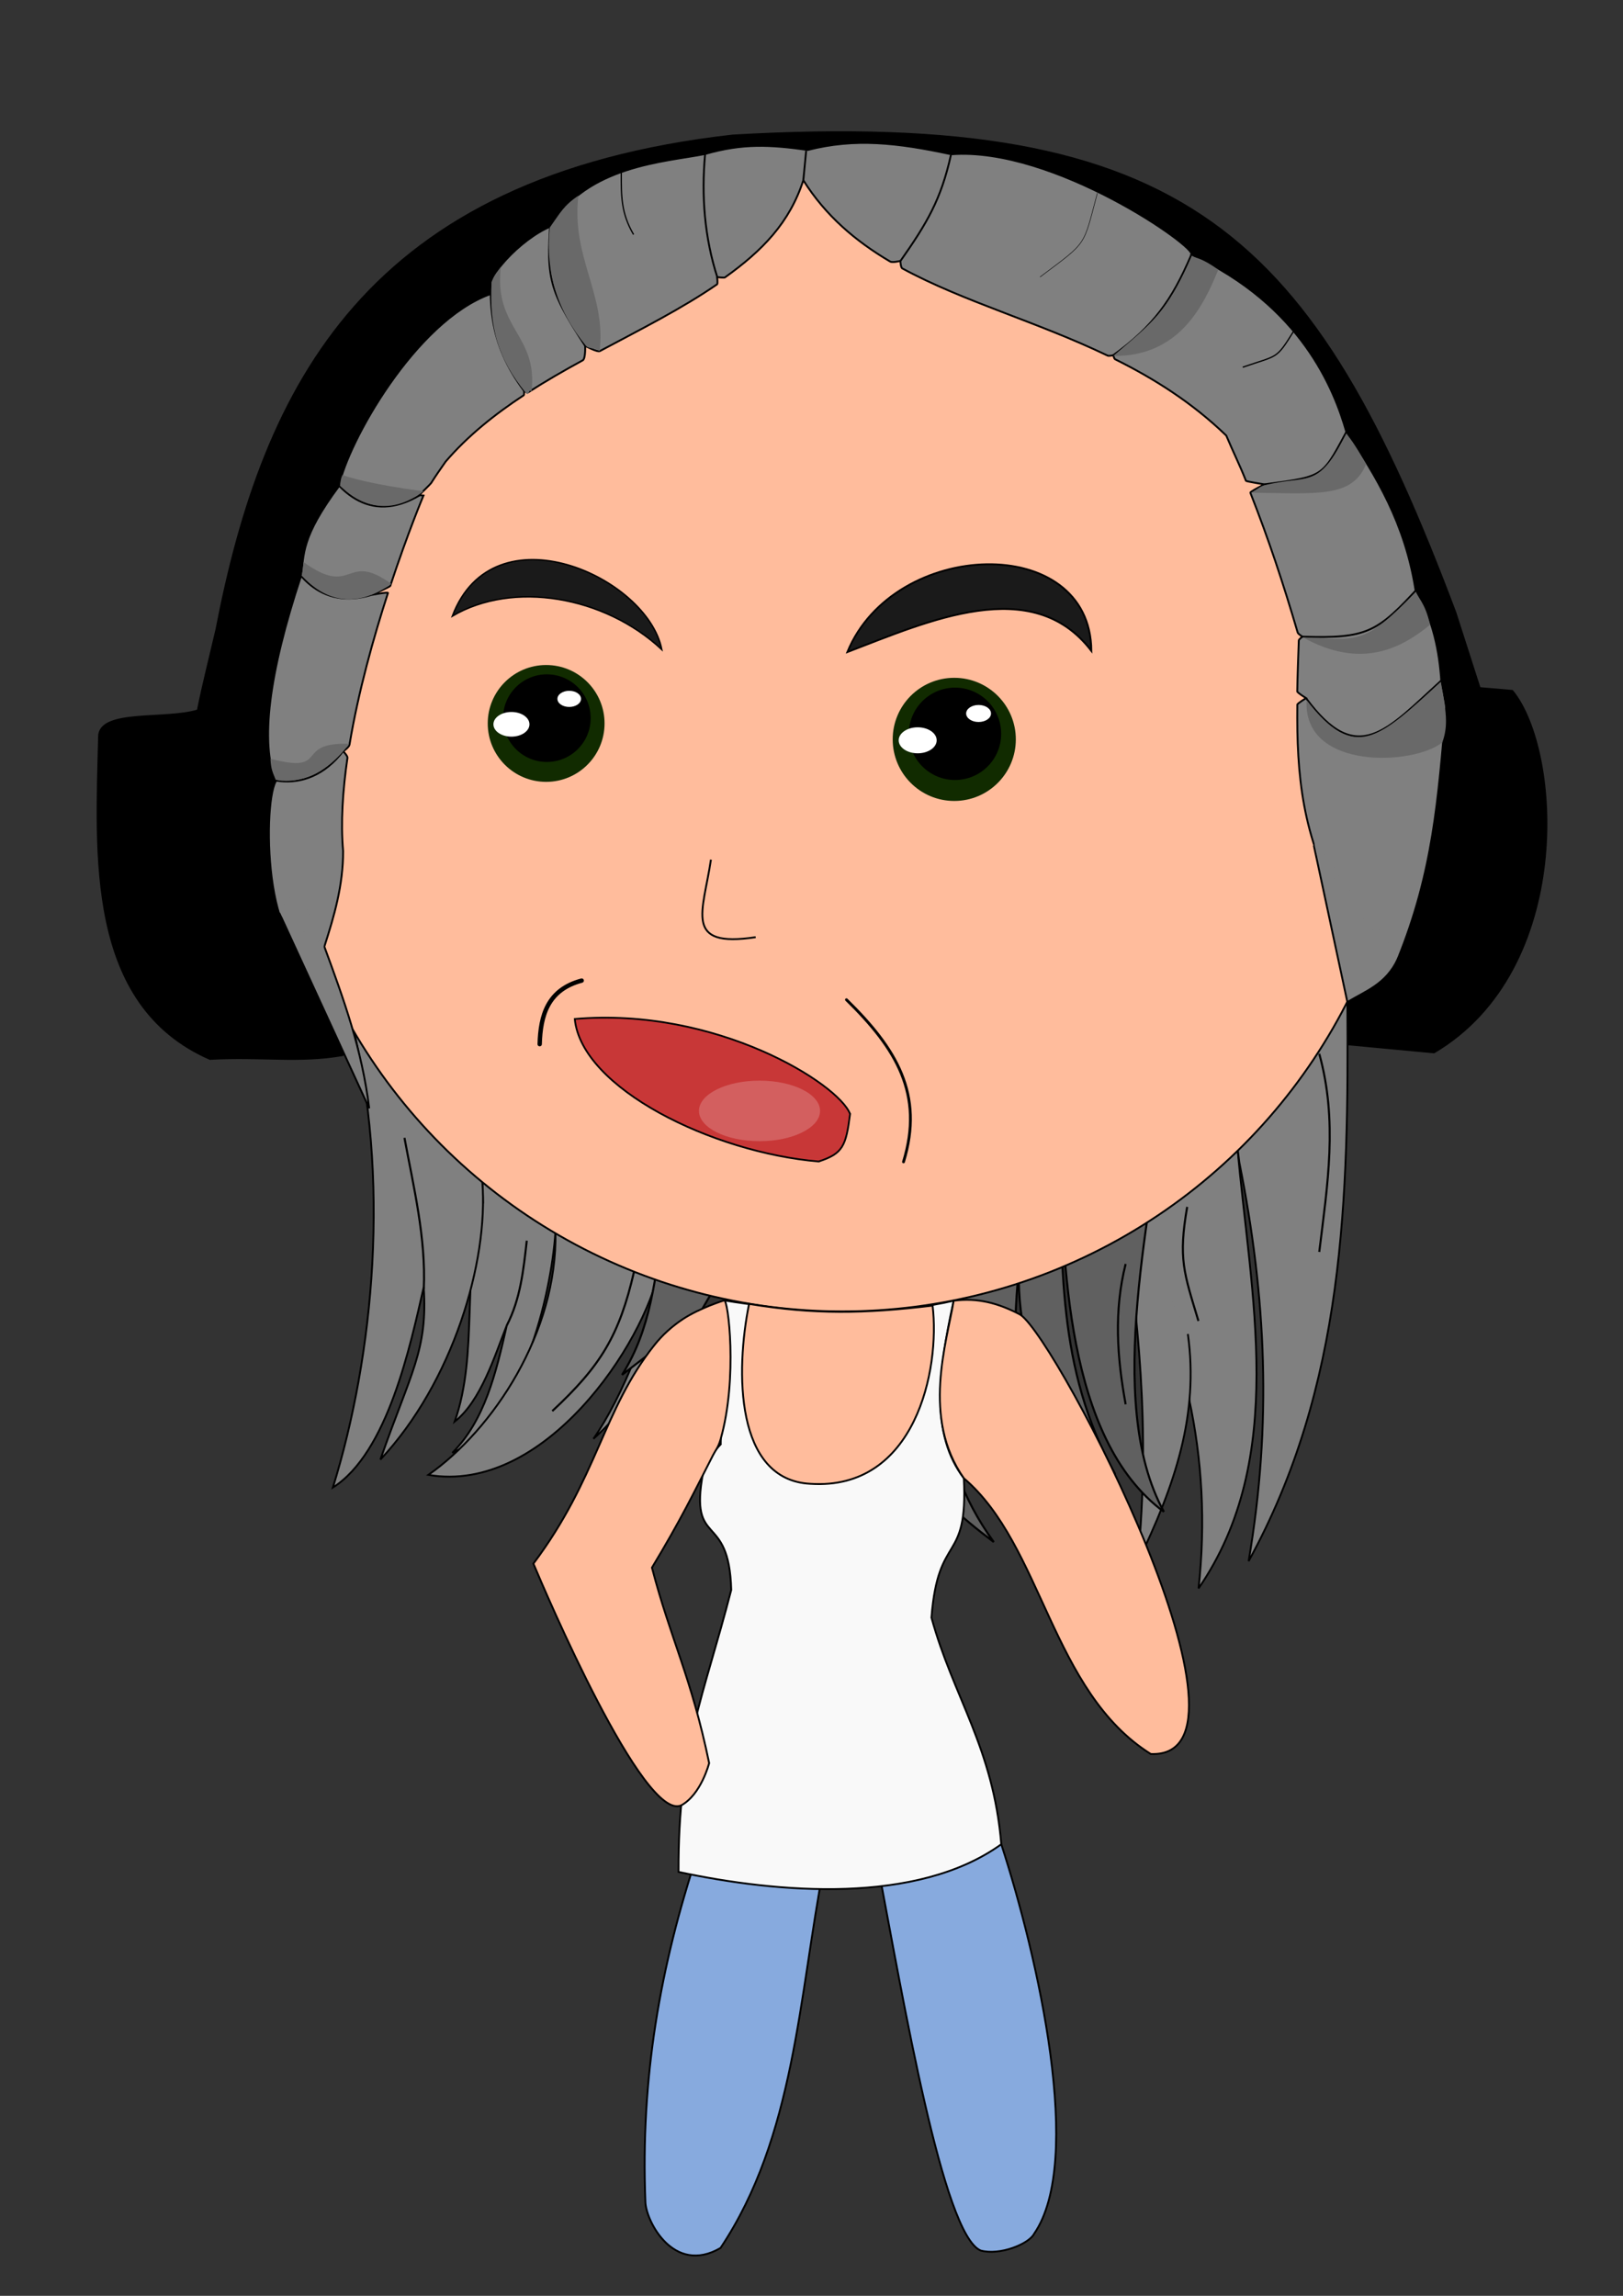<?xml version="1.0" encoding="UTF-8" standalone="no"?>
<svg
   xmlns:dc="http://purl.org/dc/elements/1.1/"
   xmlns:cc="http://creativecommons.org/ns#"
   xmlns:rdf="http://www.w3.org/1999/02/22-rdf-syntax-ns#"
   xmlns:svg="http://www.w3.org/2000/svg"
   xmlns="http://www.w3.org/2000/svg"
   xmlns:sodipodi="http://sodipodi.sourceforge.net/DTD/sodipodi-0.dtd"
   xmlns:inkscape="http://www.inkscape.org/namespaces/inkscape"
   width="210mm"
   height="297mm"
   viewBox="0 0 210 297"
   version="1.1"
   id="svg8"
   inkscape:version="1.0.1 (3bc2e813f5, 2020-09-07)"
   sodipodi:docname="Zinser.svg">
  <rect x="0" y="0" width="210" height="297" fill="#333333" stroke="none"/>
  <defs
     id="defs2" />
  <sodipodi:namedview
     id="base"
     pagecolor="#ffffff"
     bordercolor="#666666"
     borderopacity="1.0"
     inkscape:pageopacity="0.0"
     inkscape:pageshadow="2"
     inkscape:zoom="0.9382992"
     inkscape:cx="67.315759"
     inkscape:cy="279.72402"
     inkscape:document-units="mm"
     inkscape:current-layer="g17041"
     inkscape:document-rotation="0"
     showgrid="false"
     inkscape:window-width="1920"
     inkscape:window-height="1017"
     inkscape:window-x="1912"
     inkscape:window-y="-8"
     inkscape:window-maximized="1"
     inkscape:snap-nodes="false" />
  <g
     inkscape:label="Layer 1"
     inkscape:groupmode="layer"
     id="layer1">
    <g
       id="g1202"
       transform="matrix(0.902,0,0,0.902,9.905,16.129)">
      <g
         id="g1143"
         transform="translate(-7.464,46.726)">
        <g
           id="g16972">
          <g
             id="g17041">
            <path
               style="fill:#000000;stroke:#000000;stroke-width:0.265px;stroke-linecap:butt;stroke-linejoin:miter;stroke-opacity:1"
               d="m 185.084,84.724 17.105,1.604 C 222.3,74.452 220.501,43.087 213.415,34.478 L 208.738,34.077 205.263,23.252 C 184.867,-30.92 166.905,-48.936 101.562,-45.169 49.042,-39.243 34.295,-9.335 27.529,25.658 c -0.894,3.875 -1.893,7.726 -2.673,11.626 -4.674,1.426 -14.108,-0.157 -14.165,3.742 -0.406,16.879 -1.904,38.447 15.903,46.238 7.507,-0.404 12.712,0.546 18.976,-0.535 l 3.074,-1.203 z"
               id="path915"
               sodipodi:nodetypes="ccccccccccccc" />
            <path
               style="fill:#808080;stroke:#000000;stroke-width:0.265px;stroke-linecap:butt;stroke-linejoin:miter;stroke-opacity:1"
               d="m 173.992,99.959 c 1.848,21.164 7.301,44.488 -5.579,63.243 2.071,-18.998 -2.121,-36.019 -10.703,-52.171"
               id="path897"
               sodipodi:nodetypes="ccc" />
            <path
               style="fill:#808080;stroke:#000000;stroke-width:0.265px;stroke-linecap:butt;stroke-linejoin:miter;stroke-opacity:1"
               d="m 65.673,104.888 0.094,3.024 c -3.195,10.136 -0.58,21.531 -4.062,31.369 3.765,-2.938 5.782,-9.542 7.484,-13.831 -1.553,6.85 -3.166,13.657 -7.818,18.308 9.869,-4.419 14.169,-22.429 14.79,-31.688"
               id="path947"
               sodipodi:nodetypes="cccccc" />
            <path
               style="fill:#808080;stroke:#000000;stroke-width:0.265px;stroke-linecap:butt;stroke-linejoin:miter;stroke-opacity:1"
               d="m 46.869,81.643 c 5.68,22.663 3.25,48.112 -2.636,67.093 7.885,-4.995 11.119,-20.433 13.03,-28.728 0.59,9.078 -1.846,12.171 -6.215,24.719 10.359,-11.063 15.535,-28.339 14.625,-39.838 v 0"
               id="path989"
               sodipodi:nodetypes="cccccc" />
            <path
               style="fill:#808080;stroke:#000000;stroke-width:0.265px;stroke-linecap:butt;stroke-linejoin:miter;stroke-opacity:1"
               d="m 76.162,112.07 c 0.293,14.426 -8.929,28.345 -18.229,34.852 16.62,2.836 30.994,-18.808 33.159,-29.655 -0.733,7.286 -5.366,18.585 -9.481,24.479 6.161,-5.432 11.23,-14.696 13.355,-22.589"
               id="path907"
               sodipodi:nodetypes="ccccc" />
            <path
               style="fill:#808080;stroke:#000000;stroke-width:0.265px;stroke-linecap:butt;stroke-linejoin:miter;stroke-opacity:1"
               d="m 189.761,79.112 c 0.2,28.203 -0.347,54.983 -14.165,80.181 3.343,-19.674 2.561,-37.711 -1.336,-57.196 l -0.267,-2.138 v 0"
               id="path895"
               sodipodi:nodetypes="ccccc" />
            <path
               style="fill:#808080;stroke:#000000;stroke-width:0.265px;stroke-linecap:butt;stroke-linejoin:miter;stroke-opacity:1"
               d="m 157.334,106.778 c 2.4,18.285 4.206,32.861 2.362,52.633 5.35,-11.032 8.792,-21.164 7.182,-32.695 v 0"
               id="path899"
               sodipodi:nodetypes="cccc" />
            <path
               style="fill:#606060;fill-opacity:1;stroke:#000000;stroke-width:0.293px;stroke-linecap:butt;stroke-linejoin:miter;stroke-opacity:1"
               d="m 92.287,73.608 -0.646,38.108 c -1.296,7.019 -1.675,14.126 -5.928,20.858 l 10.88,-8.371 8.397,-14.425 7.105,-24.329 10.55,45.213 c 2.498,12.97 6.501,18.441 16.394,25.891 -9.294,-12.854 -7.867,-25.094 -7.997,-40.316 2.727,15.286 5.058,24.89 16.794,34.018 -8.124,-14.433 -5.617,-27.195 -4.306,-43.06 -2.64,17.418 0.047,28.484 12.918,39.616 -8.446,-15.217 -7.58,-30.273 -7.966,-47.151 0.487,16.494 0.847,42.121 14.956,52.549 -8.738,-15.958 -1.475,-43.828 0.331,-61.161 z"
               id="path16788"
               sodipodi:nodetypes="cccccccccccccccc" />
            <path
               style="fill:#87aade;fill-opacity:1;stroke:#000000;stroke-width:0.265px;stroke-linecap:butt;stroke-linejoin:miter;stroke-opacity:1"
               d="m 114.638,203.193 c -3.561,18.525 -4.122,38.608 -14.796,54.604 -6.769,3.957 -10.744,-3.954 -10.781,-6.643 -0.691,-17.606 2.061,-33.68 7.602,-50.279 7.241,-2.34 11.697,-1.418 17.975,2.318 z"
               id="path1021-1"
               sodipodi:nodetypes="ccccc" />
            <path
               style="fill:#87aade;fill-opacity:1;stroke:#000000;stroke-width:0.265px;stroke-linecap:butt;stroke-linejoin:miter;stroke-opacity:1"
               d="m 122.518,203.518 c 3.508,18.535 9.245,52.387 14.638,54.647 2.744,0.748 6.892,-0.927 7.659,-2.387 7.23,-10.461 0.582,-39.614 -4.697,-55.878 -7.129,0.244 -11.126,-0.209 -17.601,3.619 z"
               id="path1021"
               sodipodi:nodetypes="ccccc" />
            <path
               style="fill:#f9f9f9;stroke:#000000;stroke-width:0.265px;stroke-linecap:butt;stroke-linejoin:miter;stroke-opacity:1"
               d="m 99.865,142.538 c 0,0 -2.191,2.247 -2.537,4.117 -2.017,10.911 3.753,5.316 4.047,16.769 -3.979,15.436 -7.607,22.499 -7.56,40.443 14.338,3.066 34.238,4.721 46.302,-3.969 -1.151,-13.847 -6.915,-21.172 -10.016,-32.506 0.951,-12.386 5.254,-7.521 4.646,-19.982 -4.75,-6.232 -3.754,-15.009 -1.464,-25.467 -3.392,0.807 -9.549,1.7 -15.285,1.608 -9.007,-0.146 -17.647,-1.654 -17.647,-1.654 0,0 -0.035,-1.28 -0.487,20.64 z"
               id="path1015"
               sodipodi:nodetypes="csccccccscc" />
            <path
               style="fill:#ffbc9c;fill-opacity:1;stroke:#000000;stroke-width:0.265px;stroke-linecap:butt;stroke-linejoin:miter;stroke-opacity:1"
               d="m 90.336,128.323 c -7.404,9.36 -8.129,19.049 -17.337,31.326 1.631,3.893 15.817,37.144 21.216,34.667 2.868,-1.587 3.993,-6.059 3.993,-6.059 -2.59,-12.478 -5.472,-17.584 -8.203,-28.03 4.214,-6.997 5.977,-10.684 8.76,-16.134 0.379,-0.743 0.749,-1.092 1.082,-2.256 2.506,-8.776 1.077,-20.233 0.506,-19.939 0,0 -3.447,1.066 -5.859,2.646 -1.567,1.026 -2.996,2.311 -4.158,3.78 z"
               id="path1019"
               sodipodi:nodetypes="sccccsscss" />
            <circle
               style="opacity:1;fill:#ffbc9c;fill-opacity:1;stroke:#000000;stroke-width:0.265;stroke-linecap:round;stroke-linejoin:round;stroke-opacity:1"
               id="path851"
               cx="117.331"
               cy="42.229"
               r="81.25" />
            <path
               style="fill:#1a1a1a;stroke:#000000;stroke-width:0.265px;stroke-linecap:butt;stroke-linejoin:miter;stroke-opacity:1"
               d="m 118.04,28.909 c 6.692,-16.303 34.884,-17.207 34.994,-0.167 -8.453,-11.085 -23.353,-4.277 -34.994,0.167 z"
               id="path853"
               sodipodi:nodetypes="ccc" />
            <path
               style="fill:#1a1a1a;stroke:#000000;stroke-width:0.214px;stroke-linecap:butt;stroke-linejoin:miter;stroke-opacity:1"
               d="M 61.375,23.751 C 67.279,8.146 89.37,18.117 91.41,28.549 83.175,20.856 70.053,18.636 61.375,23.751 Z"
               id="path853-0"
               sodipodi:nodetypes="ccc" />
            <path
               style="fill:#c83737;stroke:#000000;stroke-width:0.252px;stroke-linecap:butt;stroke-linejoin:miter;stroke-opacity:1"
               d="m 118.424,95.159 c -0.589,4.61 -1.03,5.684 -4.507,6.818 -15.223,-1.285 -34.003,-10.477 -34.985,-20.443 20.281,-1.751 37.85,9.282 39.491,13.625 z"
               id="path872"
               sodipodi:nodetypes="cccc" />
            <path
               style="fill:#808080;stroke:#000000;stroke-width:0.265px;stroke-linecap:butt;stroke-linejoin:miter;stroke-opacity:1"
               d="m 43.03,71.094 c 1.39,-4.33 2.679,-8.703 2.673,-13.631 -0.358,-4.073 -0.065,-8.667 0.623,-13.387 0.037,-0.255 -0.603,-0.935 -0.603,-0.935 0,0 0.834,-0.571 0.896,-0.941 1.263,-7.604 3.453,-15.399 5.516,-21.76 0.059,-0.182 -2.362,0.277 -2.362,0.277 0,0 2.645,-1.141 2.698,-1.301 2.518,-7.627 4.757,-12.951 4.757,-12.951 l -0.627,-0.057 c 0,0 1.62,-1.564 1.723,-1.727 0.785,-1.242 1.218,-1.834 2.08,-3.078 3.185,-3.707 7.043,-6.786 11.205,-9.521 0.087,-0.057 0.048,-0.679 0.048,-0.679 0,0 0.436,0.363 0.548,0.291 2.544,-1.64 5.193,-3.159 7.865,-4.619 0.439,-0.24 0.351,-2.086 0.351,-2.086 0,0 1.738,0.957 2.122,0.752 5.906,-3.153 11.801,-6.117 16.803,-9.571 0.126,-0.087 0.01,-1.031 0.01,-1.031 0,0 1.001,0.125 1.124,0.037 5.405,-3.86 9.288,-7.889 11.238,-13.93 3.212,5.104 7.507,8.738 12.451,11.655 0.343,0.202 1.472,-0.088 1.472,-0.088 0,0 0.036,0.946 0.273,1.075 8.776,4.76 19.335,7.645 29.462,12.51 0.187,0.09 0.82,-0.059 0.82,-0.059 0,0 0.085,0.5 0.257,0.585 5.595,2.777 11.032,6.205 15.936,10.939 1.003,2.38 1.889,4.122 2.823,6.48 0.045,0.114 2.648,0.519 2.648,0.519 0,0 -2.076,1.045 -2.016,1.198 2.625,6.678 4.737,13.043 6.789,20.051 0.06,0.206 0.676,0.594 0.676,0.594 0,0 -0.509,0.371 -0.515,0.545 -0.09,2.456 -0.18,4.893 -0.222,7.313 -0.003,0.166 1.256,0.957 1.256,0.957 0,0 -1.245,0.768 -1.247,0.933 -0.115,10.103 0.711,18.989 6.111,28.496 l 5.078,5.88 3.207,2.138 c 5.112,-12.598 5.796,-22.826 6.949,-36.081 -0.115,-1.021 -0.678,-3.721 -0.678,-3.721 -0.305,-4.391 -1.127,-8.783 -3.713,-13.174 -1.495,-9.479 -5.618,-16.329 -9.93,-22.686 -1.734,-6.038 -6.424,-18.087 -22.228,-25.387 0.948,-0.948 -19.735,-15.534 -34.441,-14.398 -7.739,-1.669 -13.83,-2.352 -20.574,-0.622 -5.387,-0.75 -9.276,-0.991 -14.759,0.586 -5.742,1.138 -16.917,1.625 -22.145,10.397 -4.225,1.749 -9.867,7.648 -8.632,9.69 -10.797,3.915 -20.505,21.39 -21.714,27.541 -5.502,7.417 -4.984,9.74 -5.448,12.895 -4.691,14.169 -5.84,23.911 -3.641,29.469 -2.011,3.675 -1.383,28.331 7.007,23.621 z"
               id="path893"
               sodipodi:nodetypes="ccscsscsccscscsscsscscscsscscscsscsscsccccccccccccccccc" />
            <path
               style="fill:none;stroke:#000000;stroke-width:0.265px;stroke-linecap:butt;stroke-linejoin:miter;stroke-opacity:1"
               d="m 57.263,120.007 v 0"
               id="path903" />
            <path
               style="fill:#808080;stroke:#000000;stroke-width:0.265px;stroke-linecap:butt;stroke-linejoin:miter;stroke-opacity:1"
               d="M 36.557,66.333 49.445,94.346 C 48.388,85.841 45.854,78.886 42.939,70.964"
               id="path911"
               sodipodi:nodetypes="ccc" />
            <path
               style="fill:#808080;stroke:#000000;stroke-width:0.265px;stroke-linecap:butt;stroke-linejoin:miter;stroke-opacity:1"
               d="m 189.761,79.112 -4.811,-22.451 12.027,16.303 c -1.671,3.591 -4.591,4.559 -7.216,6.147"
               id="path913"
               sodipodi:nodetypes="cccc" />
            <path
               style="fill:#808080;fill-opacity:1;stroke:none;stroke-width:0.265px;stroke-linecap:butt;stroke-linejoin:miter;stroke-opacity:1"
               d="m 185.017,56.076 0.086,0.735 0.264,1.086 11.159,15.284 0.336,-0.276 0.164,-0.553 z"
               id="path934"
               sodipodi:nodetypes="ccccccc" />
            <path
               style="fill:#808080;fill-opacity:1;stroke:none;stroke-width:0.265px;stroke-linecap:butt;stroke-linejoin:miter;stroke-opacity:1"
               d="m 36.958,66.859 -0.387,-0.802 2.56,-3.457 3.757,8.732 0.067,-0.564 z"
               id="path936"
               sodipodi:nodetypes="cccccc" />
            <path
               style="fill:none;stroke:#000000;stroke-width:0.265px;stroke-linecap:butt;stroke-linejoin:miter;stroke-opacity:1"
               d="m 183.828,35.518 c 7.376,10.071 11.626,4.529 19.523,-2.634"
               id="path991"
               sodipodi:nodetypes="cc" />
            <path
               style="fill:none;stroke:#000000;stroke-width:0.265px;stroke-linecap:butt;stroke-linejoin:miter;stroke-opacity:1"
               d="m 183.308,26.703 c 9.31,0.288 10.744,-0.599 16.83,-7.238"
               id="path993"
               sodipodi:nodetypes="cc" />
            <path
               style="fill:none;stroke:#000000;stroke-width:0.265px;stroke-linecap:butt;stroke-linejoin:miter;stroke-opacity:1"
               d="m 177.86,4.86 c 9.027,-1.209 8.168,-0.923 12.451,-8.829"
               id="path995"
               sodipodi:nodetypes="cc" />
            <path
               style="fill:none;stroke:#000000;stroke-width:0.265px;stroke-linecap:butt;stroke-linejoin:miter;stroke-opacity:1"
               d="m 156.104,-13.607 c 5.834,-4.212 8.475,-7.932 11.231,-14.362"
               id="path997"
               sodipodi:nodetypes="cc" />
            <path
               style="fill:none;stroke:#000000;stroke-width:0.265px;stroke-linecap:butt;stroke-linejoin:miter;stroke-opacity:1"
               d="m 125.677,-27.214 c 3.77,-5.37 5.793,-8.776 7.209,-15.147"
               id="path999"
               sodipodi:nodetypes="cc" />
            <path
               style="fill:none;stroke:#000000;stroke-width:0.265px;stroke-linecap:butt;stroke-linejoin:miter;stroke-opacity:1"
               d="M 99.408,-24.757 C 97.536,-30.529 97.082,-36.514 97.626,-42.495"
               id="path1001"
               sodipodi:nodetypes="cc" />
            <path
               style="fill:none;stroke:#000000;stroke-width:0.265px;stroke-linecap:butt;stroke-linejoin:miter;stroke-opacity:1"
               d="m 111.719,-38.754 0.406,-4.227"
               id="path1003"
               sodipodi:nodetypes="cc" />
            <path
               style="fill:none;stroke:#000000;stroke-width:0.265px;stroke-linecap:butt;stroke-linejoin:miter;stroke-opacity:1"
               d="m 80.421,-15.01 c -5.643,-8.623 -5.55,-10.044 -4.825,-19.953"
               id="path1005"
               sodipodi:nodetypes="cc" />
            <path
               style="fill:none;stroke:#000000;stroke-width:0.265px;stroke-linecap:butt;stroke-linejoin:miter;stroke-opacity:1"
               d="M 71.65,-8.564 C 66.522,-15.476 66.416,-21.277 67.28,-29.482"
               id="path1007"
               sodipodi:nodetypes="cc" />
            <path
               style="fill:none;stroke:#000000;stroke-width:0.265px;stroke-linecap:butt;stroke-linejoin:miter;stroke-opacity:1"
               d="M 56.696,6.426 C 49.45,10.679 44.526,5.933 41.388,-0.567"
               id="path1009"
               sodipodi:nodetypes="cc" />
            <path
               style="fill:none;stroke:#000000;stroke-width:0.265px;stroke-linecap:butt;stroke-linejoin:miter;stroke-opacity:1"
               d="M 49.773,20.717 C 42.476,22.901 38.272,17.864 36.097,11.339"
               id="path1011"
               sodipodi:nodetypes="cc" />
            <path
               style="fill:none;stroke:#000000;stroke-width:0.265px;stroke-linecap:butt;stroke-linejoin:miter;stroke-opacity:1"
               d="M 45.735,43.089 C 40.346,50.134 32.475,47.71 28.726,42.711"
               id="path1013"
               sodipodi:nodetypes="cc" />
            <path
               style="fill:#ffbc9c;fill-opacity:1;stroke:#000000;stroke-width:0.265px;stroke-linecap:butt;stroke-linejoin:miter;stroke-opacity:1"
               d="m 142.873,123.959 c 5.418,3.736 36.568,63.716 18.691,62.996 -14.266,-8.942 -15.538,-29.961 -26.816,-39.544 -6.08,-8.633 -2.474,-19.376 -1.464,-25.467 3.451,-0.46 6.451,0.353 9.589,2.014 z"
               id="path1017"
               sodipodi:nodetypes="ccccc" />
            <path
               style="fill:#ffbc9c;fill-opacity:1;stroke:#000000;stroke-width:0.265px;stroke-linecap:butt;stroke-linejoin:miter;stroke-opacity:1"
               d="m 103.935,122.401 c -1.955,9.641 -2.011,25.259 8.798,25.8 15.07,0.994 18.638,-16.393 17.527,-25.558 -9.862,1.173 -16.938,1.293 -26.325,-0.242 z"
               id="path1038"
               sodipodi:nodetypes="cccc" />
            <ellipse
               style="opacity:1;fill:#d35f5f;fill-opacity:1;stroke:none;stroke-width:0.265;stroke-linecap:round;stroke-linejoin:round;stroke-opacity:1"
               id="path1044"
               cx="105.433"
               cy="94.721"
               rx="8.686"
               ry="4.343" />
            <g
               id="g16782"
               transform="matrix(0.667,0,0,0.667,25.591,11.572)">
              <circle
                 style="opacity:1;fill:#112b00;stroke-width:0.265;stroke-linecap:round;stroke-linejoin:round"
                 id="path874-8"
                 cx="73.816"
                 cy="41.345"
                 r="12.562" />
              <circle
                 style="opacity:1;fill:#000000;fill-opacity:1;stroke-width:0.34;stroke-linecap:round;stroke-linejoin:round"
                 id="path917-7"
                 cx="73.969"
                 cy="40.208"
                 r="9.422" />
              <ellipse
                 style="opacity:1;fill:#ffffff;fill-opacity:1;stroke:none;stroke-width:0.404;stroke-linecap:round;stroke-linejoin:round;stroke-opacity:1"
                 id="path1052-5-2-2"
                 cx="66.353"
                 cy="41.533"
                 rx="3.875"
                 ry="2.652" />
              <ellipse
                 style="opacity:1;fill:#ffffff;fill-opacity:1;stroke:none;stroke-width:0.265;stroke-linecap:round;stroke-linejoin:round;stroke-opacity:1"
                 id="path1052-4-5"
                 cx="78.78"
                 cy="36.062"
                 rx="2.539"
                 ry="1.737" />
            </g>
            <g
               id="g16770"
               transform="matrix(0.703,0,0,0.703,36.982,9.682)">
              <circle
                 style="opacity:1;fill:#112b00;stroke-width:0.265;stroke-linecap:round;stroke-linejoin:round"
                 id="path874"
                 cx="137.109"
                 cy="45.169"
                 r="12.562" />
              <circle
                 style="opacity:1;fill:#000000;fill-opacity:1;stroke-width:0.34;stroke-linecap:round;stroke-linejoin:round"
                 id="path917"
                 cx="137.262"
                 cy="44.032"
                 r="9.422" />
              <ellipse
                 style="opacity:1;fill:#ffffff;fill-opacity:1;stroke:none;stroke-width:0.404;stroke-linecap:round;stroke-linejoin:round;stroke-opacity:1"
                 id="path1052-5-2"
                 cx="129.646"
                 cy="45.357"
                 rx="3.875"
                 ry="2.652" />
              <ellipse
                 style="opacity:1;fill:#ffffff;fill-opacity:1;stroke:none;stroke-width:0.265;stroke-linecap:round;stroke-linejoin:round;stroke-opacity:1"
                 id="path1052-4"
                 cx="142.073"
                 cy="39.886"
                 rx="2.539"
                 ry="1.737" />
            </g>
            <path
               style="fill:none;stroke:#000000;stroke-width:0.627;stroke-linecap:round;stroke-linejoin:miter;stroke-miterlimit:4;stroke-dasharray:none;stroke-opacity:1"
               d="m 73.9,85.145 c 0.114,-4.105 1.137,-7.812 6.024,-9.115"
               id="path16784"
               sodipodi:nodetypes="cc" />
            <path
               style="fill:none;stroke:#000000;stroke-width:0.405;stroke-linecap:round;stroke-linejoin:miter;stroke-opacity:1;stroke-miterlimit:4;stroke-dasharray:none"
               d="m 117.908,78.776 c 7.147,6.99 11.162,13.566 8.181,23.253"
               id="path16786"
               sodipodi:nodetypes="cc" />
            <path
               style="mix-blend-mode:darken;fill:#696969;fill-opacity:1;stroke:none;stroke-width:0.293px;stroke-linecap:butt;stroke-linejoin:miter;stroke-opacity:1"
               d="m 82.494,-14.224 c -0.371,-0.486 -1.563,-0.312 -1.936,-0.765 -4.138,-5.026 -5.848,-10.542 -5.219,-16.971 1.527,-2.143 1.986,-3.151 4.117,-4.588 -1.064,8.857 4.034,14.173 3.038,22.324 z"
               id="path16792"
               sodipodi:nodetypes="csccc" />
            <path
               style="mix-blend-mode:darken;fill:#696969;fill-opacity:1;stroke:none;stroke-width:0.293px;stroke-linecap:butt;stroke-linejoin:miter;stroke-opacity:1"
               d="m 72.718,-8.455 c -0.371,-0.486 -0.379,0.711 -0.752,0.258 -4.138,-5.026 -5.299,-9.497 -4.965,-15.965 0.276,-0.638 0.286,-0.833 1.333,-2.163 -1.064,8.857 5.38,9.719 4.384,17.87 z"
               id="path16792-2"
               sodipodi:nodetypes="csccc" />
            <path
               style="mix-blend-mode:darken;fill:#696969;fill-opacity:1;stroke:none;stroke-width:0.293px;stroke-linecap:butt;stroke-linejoin:miter;stroke-opacity:1"
               d="M 57.254,5.851 C 51.204,10.318 46.936,6.582 45.253,5.062 45.382,3.973 45.438,3.921 45.606,3.518 c 1.206,0.425 4.322,1.369 11.647,2.333 z"
               id="path16792-2-1"
               sodipodi:nodetypes="cccc" />
            <path
               style="mix-blend-mode:darken;fill:#696969;fill-opacity:1;stroke:none;stroke-width:0.293px;stroke-linecap:butt;stroke-linejoin:miter;stroke-opacity:1"
               d="m 52.627,19.141 c -7.976,5.624 -12.663,-1.3 -12.871,-1.149 0.112,-0.757 0.067,-0.101 0.277,-1.982 7.233,5.221 5.946,-1.689 12.594,3.131 z"
               id="path16792-2-1-7"
               sodipodi:nodetypes="cccc" />
            <path
               style="mix-blend-mode:darken;fill:#696969;fill-opacity:1;stroke:none;stroke-width:0.293px;stroke-linecap:butt;stroke-linejoin:miter;stroke-opacity:1"
               d="m 46.569,42.076 c -3.836,5.211 -8.372,5.674 -10.535,5.151 -0.45,-1.099 -0.69,-1.552 -0.752,-3.012 8.631,2.252 3.262,-2.431 11.286,-2.139 z"
               id="path16792-2-1-8"
               sodipodi:nodetypes="cccc" />
            <path
               style="mix-blend-mode:darken;fill:#696969;fill-opacity:1;stroke:none;stroke-width:0.293px;stroke-linecap:butt;stroke-linejoin:miter;stroke-opacity:1"
               d="m 156.175,-13.556 c 9.612,0.114 13.07,-7.495 15.07,-12.373 -2.579,-1.825 -3.192,-1.588 -3.779,-1.991 -3.571,8.21 -5.749,9.587 -11.29,14.364 z"
               id="path16792-2-1-9"
               sodipodi:nodetypes="cccc" />
            <path
               style="mix-blend-mode:darken;fill:#696969;fill-opacity:1;stroke:none;stroke-width:0.293px;stroke-linecap:butt;stroke-linejoin:miter;stroke-opacity:1"
               d="m 175.93,6.056 c 9.612,0.114 14.527,0.765 16.527,-4.113 -1.736,-2.973 -2.144,-3.466 -2.85,-4.358 -4.115,8.194 -5.416,5.804 -11.787,7.417 -0.708,0.179 -1.183,0.796 -1.89,1.055 z"
               id="path16792-2-1-9-6"
               sodipodi:nodetypes="cccsc" />
            <path
               style="mix-blend-mode:darken;fill:#696969;fill-opacity:1;stroke:none;stroke-width:0.293px;stroke-linecap:butt;stroke-linejoin:miter;stroke-opacity:1"
               d="m 183.374,26.793 c 8.393,4.687 14.16,1.544 18.245,-1.789 -0.68,-3.185 -1.855,-3.991 -2.017,-4.722 -7.439,7.58 -8.121,6.946 -16.228,6.511 z"
               id="path16792-2-1-9-7"
               sodipodi:nodetypes="cccc" />
            <path
               style="mix-blend-mode:darken;fill:#696969;fill-opacity:1;stroke:none;stroke-width:0.293px;stroke-linecap:butt;stroke-linejoin:miter;stroke-opacity:1"
               d="m 183.919,35.815 c -0.589,10.091 15.382,9.379 19.467,6.046 0.88,-2.48 0.537,-4.439 -0.225,-8.686 -8.866,8.124 -12.313,11.613 -19.242,2.64 z"
               id="path16792-2-1-9-7-8"
               sodipodi:nodetypes="cccc" />
            <path
               style="fill:none;stroke:#000000;stroke-width:0.293px;stroke-linecap:butt;stroke-linejoin:miter;stroke-opacity:1"
               d="m 185.728,86.526 c 2.679,9.65 1.19,18.686 0,28.42"
               id="path16887"
               sodipodi:nodetypes="cc" />
            <path
               style="fill:none;stroke:#000000;stroke-width:0.293px;stroke-linecap:butt;stroke-linejoin:miter;stroke-opacity:1"
               d="m 166.781,108.487 c -1.293,7.44 -0.471,9.443 1.615,16.363"
               id="path16889"
               sodipodi:nodetypes="cc" />
            <path
               style="fill:none;stroke:#000000;stroke-width:0.293px;stroke-linecap:butt;stroke-linejoin:miter;stroke-opacity:1"
               d="m 157.954,116.669 c -1.701,6.729 -1.236,13.402 0,20.131"
               id="path16891"
               sodipodi:nodetypes="cc" />
            <path
               style="fill:none;stroke:#000000;stroke-width:0.293px;stroke-linecap:butt;stroke-linejoin:miter;stroke-opacity:1"
               d="M 57.273,120.248 C 57.601,112.983 55.819,105.667 54.501,98.583"
               id="path16893"
               sodipodi:nodetypes="cc" />
            <path
               style="fill:none;stroke:#000000;stroke-width:0.293px;stroke-linecap:butt;stroke-linejoin:miter;stroke-opacity:1"
               d="m 69.182,125.483 c 1.966,-3.791 2.397,-7.996 2.866,-12.151"
               id="path16895"
               sodipodi:nodetypes="cc" />
            <path
               style="fill:none;stroke:#000000;stroke-width:0.293px;stroke-linecap:butt;stroke-linejoin:miter;stroke-opacity:1"
               d="m 75.708,137.768 c 6.989,-6.512 9.605,-10.843 11.734,-20.023"
               id="path16897"
               sodipodi:nodetypes="cc" />
            <path
               style="fill:none;stroke:#000000;stroke-width:0.072;stroke-linecap:butt;stroke-linejoin:miter;stroke-opacity:1;stroke-miterlimit:4;stroke-dasharray:none"
               d="m 145.674,-24.88 c 6.87,-5.163 6.14,-4.224 8.221,-12.027"
               id="path16899"
               sodipodi:nodetypes="cc" />
            <path
               style="fill:none;stroke:#000000;stroke-width:0.183;stroke-linecap:butt;stroke-linejoin:miter;stroke-opacity:1;stroke-miterlimit:4;stroke-dasharray:none"
               d="m 174.752,-11.94 c 5.063,-1.767 4.732,-1.016 7.308,-5.176"
               id="path16901"
               sodipodi:nodetypes="cc" />
            <path
               style="fill:none;stroke:#000000;stroke-width:0.183;stroke-linecap:butt;stroke-linejoin:miter;stroke-opacity:1;stroke-miterlimit:4;stroke-dasharray:none"
               d="m 87.366,-30.97 c -1.814,-3.105 -1.764,-5.511 -1.764,-8.895"
               id="path16903"
               sodipodi:nodetypes="cc" />
          </g>
        </g>
      </g>
      <path
         style="fill:none;stroke:#000000;stroke-width:0.265px;stroke-linecap:butt;stroke-linejoin:miter;stroke-opacity:1"
         d="m 97.42,116.53 v 0 c -10.437,1.593 -7.532,-3.613 -6.42,-11.122"
         id="path1145"
         sodipodi:nodetypes="ccc" />
    </g>
  </g>
</svg>
